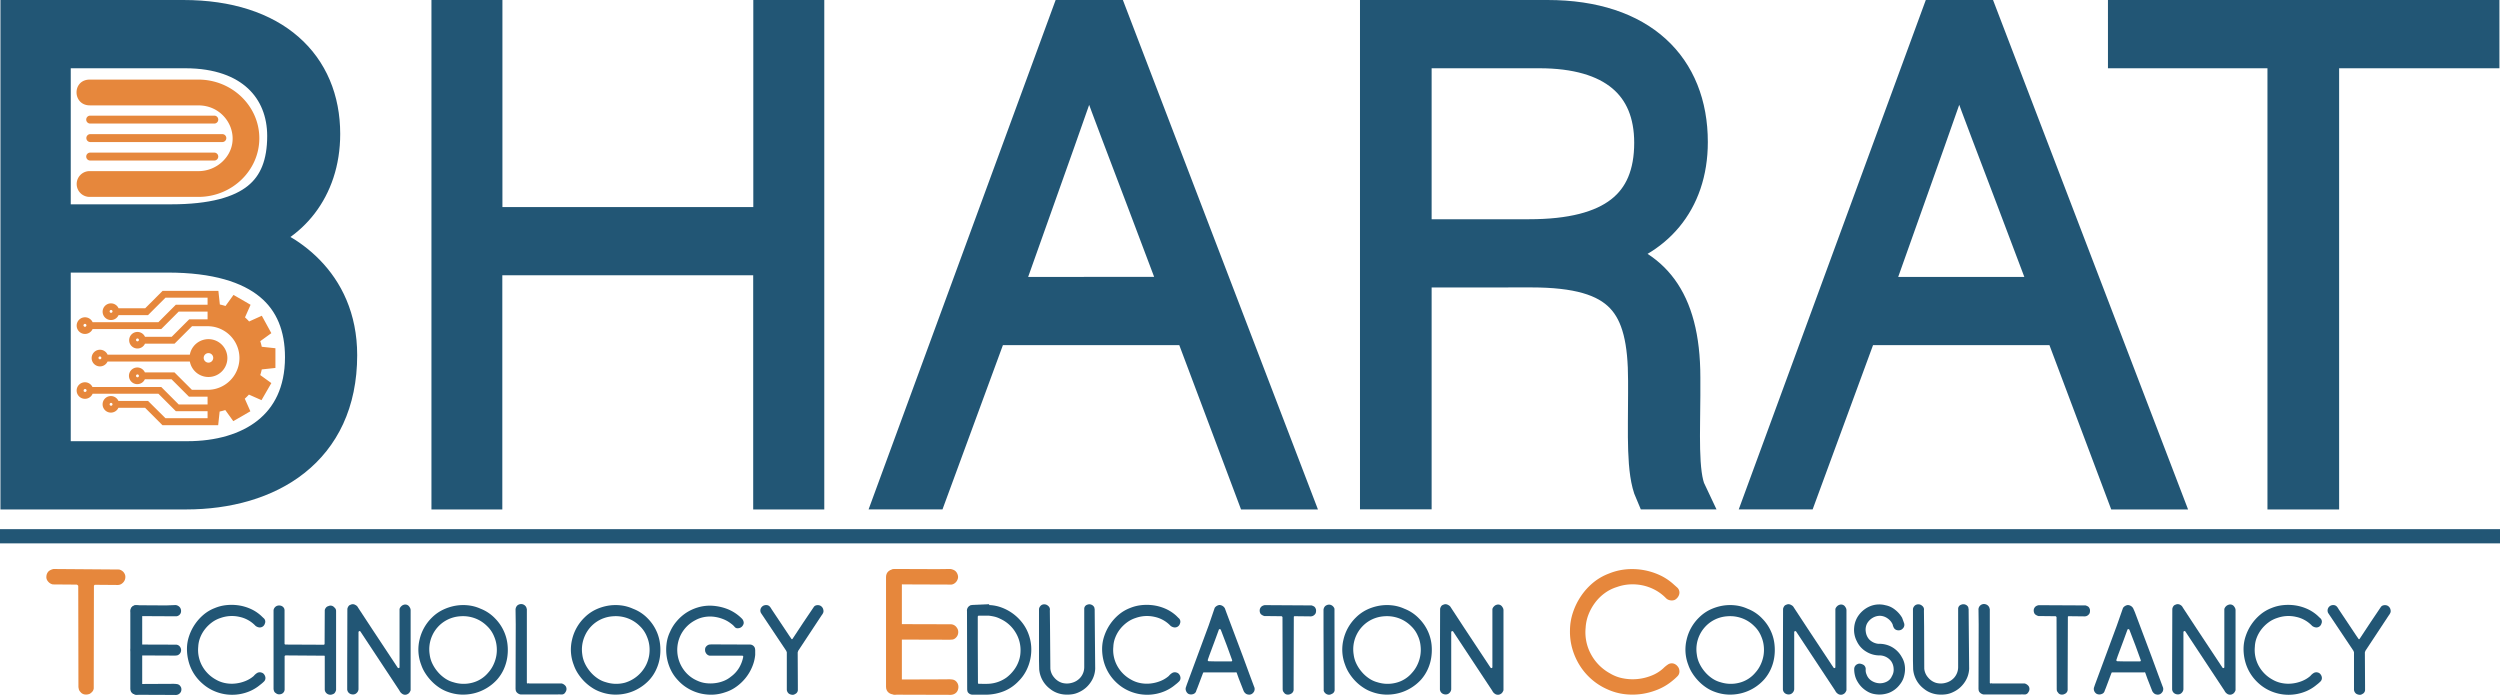 <svg xmlns="http://www.w3.org/2000/svg" viewBox="0 0 946.7 263.14"><defs><style>.cls-1,.cls-5{fill:#225675;}.cls-1{stroke:#225675;stroke-width:13px;}.cls-1,.cls-2,.cls-3{stroke-miterlimit:10;}.cls-2,.cls-3,.cls-4{fill:#e6873c;}.cls-2,.cls-3{stroke:#e6873c;}.cls-2{stroke-width:0.75px;}.cls-3{fill-rule:evenodd;}</style></defs><g id="Layer_2" data-name="Layer 2"><g id="Layer_15" data-name="Layer 15"><path class="cls-1" d="M31.69,45.31H94.41c34.44,0,52.94,18.25,52.94,44.21,0,21.33-12.85,35.21-27.76,39.33,12.86,3.59,34.19,16.19,34.19,44.46,0,36-27,51.92-58.35,51.92H31.69Zm58.09,77.37c31.1,0,42.92-11.57,42.92-32.39,0-17.73-12.33-32.13-37.52-32.13H45.31v64.52Zm-44.47,89.7H96c23.64,0,43.44-11.82,43.44-38.3,0-22.87-14.65-38.55-50.9-38.55H45.31Z" transform="translate(-25.02 -38.81)"/><path class="cls-1" d="M194.9,45.31h13.88v78.4h108V45.31h13.88V225.23H316.74V136.56h-108v88.67H194.9Z" transform="translate(-25.02 -38.81)"/><path class="cls-1" d="M400.27,163l-22.88,62.2H363.25L429.31,45.31h16.45l68.89,179.92H499.48L476.09,163Zm71.2-12.85C451.42,96.72,441.14,71,437.54,58.93h-.26c-4.37,13.63-15.94,45.5-32.13,91.25Z" transform="translate(-25.02 -38.81)"/><path class="cls-1" d="M560.65,141.18v84H546.52V45.31H611c35.47,0,54.24,19,54.24,47.29,0,22.88-13.63,37.79-33.68,42.16,18.51,4.37,30.85,16.45,30.85,47v6.94c0,12.6-1,29.56,2.31,36.5H650.62c-3.35-7.71-2.58-22.1-2.58-37.52v-4.63c0-29.56-8.73-41.9-43.18-41.9Zm0-12.85h43.44c31.62,0,46.27-11.82,46.27-35.47,0-22.1-14.4-34.7-42.41-34.7h-47.3Z" transform="translate(-25.02 -38.81)"/><path class="cls-1" d="M729.77,163l-22.87,62.2H692.76L758.82,45.31h16.45l68.88,179.92H829L805.6,163ZM801,150.18C780.92,96.72,770.64,71,767,58.93h-.25c-4.37,13.63-15.94,45.5-32.13,91.25Z" transform="translate(-25.02 -38.81)"/><path class="cls-1" d="M890.16,58.16h-60.4V45.31H965V58.16H904.3V225.23H890.16Z" transform="translate(-25.02 -38.81)"/><path class="cls-2" d="M54.42,186.67a2.77,2.77,0,0,0,5.41.86H85.16l6.6,6.61H104v3.42H87.53L80.92,191H69.61a2.76,2.76,0,1,0,0,1.85h10.5l6.6,6.61h20.59l.55-5.12a19.05,19.05,0,0,0,2.62-.7l3,4.16,5.88-3.4-2.09-4.71a21.63,21.63,0,0,0,1.92-1.91l4.71,2.08,3.39-5.88-4.15-3a19.05,19.05,0,0,0,.7-2.62l5.11-.55v-6.79l-5.11-.55a18.91,18.91,0,0,0-.7-2.61l4.15-3L124,158.86,119.26,161a20.36,20.36,0,0,0-1.92-1.91l2.09-4.71-5.88-3.4-3,4.15a20.59,20.59,0,0,0-2.62-.7l-.55-5.11H86.76l-6.6,6.6H69.66a2.78,2.78,0,1,0,0,1.85H80.92l6.61-6.61H104v3.42H91.76l-6.6,6.61H59.83a2.78,2.78,0,1,0,0,1.85H85.93l6.6-6.61H104v3.69h-7.2l-6.6,6.6H79.67a2.76,2.76,0,1,0,0,1.85h11.3l6.61-6.6H104a12.42,12.42,0,0,1,0,24.83H97.54l-6.61-6.6H79.63a2.78,2.78,0,1,0,0,1.85h10.5l6.6,6.6H104v3.69H92.53l-6.6-6.61H59.78a2.77,2.77,0,0,0-5.36,1ZM78,181.14a.92.92,0,1,1-.92-.92A.92.92,0,0,1,78,181.14Zm0-13.61a.92.92,0,1,1-.92-.92A.92.92,0,0,1,78,167.53ZM58.12,162a.93.93,0,1,1-.92-.92A.92.92,0,0,1,58.12,162ZM68,156.73a.92.92,0,1,1-.92-.92A.92.92,0,0,1,68,156.73Zm0,35.21A.92.92,0,1,1,67,191,.93.93,0,0,1,68,191.94Zm-11.68-5.27a.93.93,0,1,1,.93.93A.93.93,0,0,1,56.27,186.67Z" transform="translate(-25.02 -38.81)"/><path class="cls-2" d="M65.45,175.33H97.23a6.79,6.79,0,1,0,0-1.85H65.5a2.78,2.78,0,1,0,0,1.85Zm36.33-1a2.18,2.18,0,1,1,2.18,2.18A2.19,2.19,0,0,1,101.78,174.34Zm-38,0a.92.92,0,1,1-.92-.92A.92.92,0,0,1,63.78,174.34Z" transform="translate(-25.02 -38.81)"/><path class="cls-3" d="M59,78.21c-5.91,0-6.08-8.76,0-8.76h41.15c12.42,0,22.57,9.76,22.57,21.71s-10.15,21.71-22.57,21.71H59a4.38,4.38,0,1,1-.12-8.76h41.27a13.66,13.66,0,0,0,9.5-3.8c8.55-8.23,2.3-22.09-9.5-22.09Z" transform="translate(-25.02 -38.81)"/><line class="cls-4" x1="34.15" y1="45.29" x2="81.12" y2="45.29"/><path class="cls-4" d="M59.17,85.6h47a1.5,1.5,0,0,0,0-3h-47a1.5,1.5,0,0,0,0,3Z" transform="translate(-25.02 -38.81)"/><line class="cls-4" x1="34.15" y1="52.29" x2="84.2" y2="52.29"/><path class="cls-4" d="M59.17,92.6h50.05a1.5,1.5,0,0,0,0-3h-50a1.5,1.5,0,0,0,0,3Z" transform="translate(-25.02 -38.81)"/><line class="cls-4" x1="34.15" y1="59.29" x2="81.12" y2="59.29"/><path class="cls-4" d="M59.17,99.6h47a1.5,1.5,0,0,0,0-3h-47a1.5,1.5,0,0,0,0,3Z" transform="translate(-25.02 -38.81)"/><rect class="cls-5" y="200.38" width="946.7" height="5.38"/><path class="cls-4" d="M70.11,254.47a3.2,3.2,0,0,1,1.15.51,2.84,2.84,0,0,1,.89,1,2.43,2.43,0,0,1,.34,1.29,2.86,2.86,0,0,1-.27,1.29,3.12,3.12,0,0,1-1.06,1.26,2.56,2.56,0,0,1-1.53.51l-8.57-.07c-.22,0-.38.14-.47.41l-.07,34.47v4.29a2.23,2.23,0,0,1-.51,1.26,4.13,4.13,0,0,1-1,.85,3.53,3.53,0,0,1-1.67.27,2.56,2.56,0,0,1-1.53-.61,7.82,7.82,0,0,1-.58-.65,2.18,2.18,0,0,1-.37-.78l-.14-.75-.07-38.35a1,1,0,0,0-.61-.48l-9-.07a3,3,0,0,1-1.26-.57,3.44,3.44,0,0,1-.92-1.06,2.4,2.4,0,0,1-.27-1.43,3,3,0,0,1,.41-1.36,2.41,2.41,0,0,1,1-.95,4.65,4.65,0,0,1,1.29-.47Z" transform="translate(-25.02 -38.81)"/><path class="cls-5" d="M91.53,267.93a2.44,2.44,0,0,1,1.7,1,2.35,2.35,0,0,1,.27,1.9,2,2,0,0,1-1.7,1.36l-13.06-.07a6.5,6.5,0,0,0-1.08,0,9.91,9.91,0,0,1-1.09,0,3.3,3.3,0,0,1-1-.21,1.33,1.33,0,0,1-.75-.71,2.29,2.29,0,0,1-.14-1.9,2,2,0,0,1,1.77-1.3l11.49.07Zm.13,15a1.87,1.87,0,0,1,1.64,1A2.07,2.07,0,0,1,92.07,287l-.68.07L76.3,287a1.72,1.72,0,0,1-1.09-.54,2.2,2.2,0,0,1-.61-1,2,2,0,0,1,.74-2.11,3.13,3.13,0,0,1,1.23-.47Zm1.57,15.64a1.7,1.7,0,0,1,.47,1.06,2.08,2.08,0,0,1-.2,1.19,2.26,2.26,0,0,1-.92.92,2.15,2.15,0,0,1-1.26.23l-14.82-.06a3.63,3.63,0,0,1-1-.41,1.66,1.66,0,0,1-.64-.68,2.17,2.17,0,0,1-.21-1.19,1.77,1.77,0,0,1,.48-1.06,1.9,1.9,0,0,1,1.56-.74l13.88-.07a10.14,10.14,0,0,1,1.46.1A1.84,1.84,0,0,1,93.23,298.53Z" transform="translate(-25.02 -38.81)"/><path class="cls-5" d="M124.78,272.83a1.73,1.73,0,0,1,.54,2.11,2,2,0,0,1-1.09,1.29,2,2,0,0,1-1.25.14,3,3,0,0,1-1.19-.55,11.65,11.65,0,0,0-6.16-3.43,12.8,12.8,0,0,0-7.1.44,11.26,11.26,0,0,0-3.2,1.63,13.62,13.62,0,0,0-2.65,2.55,12.44,12.44,0,0,0-1.84,3.2,10.82,10.82,0,0,0-.75,3.5,12.56,12.56,0,0,0,1.43,7.17,13.15,13.15,0,0,0,5.24,5.27,11.24,11.24,0,0,0,3.53,1.33,12.74,12.74,0,0,0,3.85.17,14.22,14.22,0,0,0,3.74-.92,11.25,11.25,0,0,0,3.23-1.94,5.11,5.11,0,0,1,1.25-1.12,2,2,0,0,1,1.67-.17,1.72,1.72,0,0,1,1,.68,2.42,2.42,0,0,1,.48,1.09,1.82,1.82,0,0,1-.54,1.63,12.59,12.59,0,0,1-1.43,1.23,15.73,15.73,0,0,1-3.91,2.41,17.09,17.09,0,0,1-13.64-.1,16.48,16.48,0,0,1-4.21-2.69A17.11,17.11,0,0,1,98.5,294a16.37,16.37,0,0,1-2-4.49,18.38,18.38,0,0,1-.68-5,15,15,0,0,1,.82-4.87,18.13,18.13,0,0,1,2.21-4.45,18.35,18.35,0,0,1,3.29-3.64,14.84,14.84,0,0,1,4.22-2.48,15.49,15.49,0,0,1,4.49-1.12,18.64,18.64,0,0,1,4.72.13,17.41,17.41,0,0,1,4.49,1.36,14.77,14.77,0,0,1,3.84,2.55Z" transform="translate(-25.02 -38.81)"/><path class="cls-5" d="M132.6,269.16a2.44,2.44,0,0,1,.17.64c0,.21,0,.42,0,.65v12.17c.09.18.21.27.34.27l14.55.07c.19-.09.28-.2.28-.34l.06-12.78a2.31,2.31,0,0,1,.48-.95,1.6,1.6,0,0,1,.88-.55,1.83,1.83,0,0,1,2.25.48,1.67,1.67,0,0,1,.68,1.36V300.1a3,3,0,0,1-.44,1,1.41,1.41,0,0,1-.79.58,2.18,2.18,0,0,1-2.31-.27,2,2,0,0,1-.75-1.63L148,287.38q0-.27-.21-.27L133.14,287a.77.77,0,0,0-.34.27V300a1.9,1.9,0,0,1-1,1.5,2.38,2.38,0,0,1-1.19.24,1.83,1.83,0,0,1-1.12-.45,1.42,1.42,0,0,1-.65-.68,3.44,3.44,0,0,1-.23-.88V269.84a2.14,2.14,0,0,1,.57-1.12,2.1,2.1,0,0,1,1.06-.58,2.41,2.41,0,0,1,1.39.13A2,2,0,0,1,132.6,269.16Z" transform="translate(-25.02 -38.81)"/><path class="cls-5" d="M160.61,268.89l5.17,7.88,9.86,14.9a.67.67,0,0,0,.48.13.94.94,0,0,0,.2-.27v-22.1a2.28,2.28,0,0,1,.61-1,2.2,2.2,0,0,1,1-.61,1.83,1.83,0,0,1,2.18.88,2,2,0,0,1,.41,1.23v30.26a3.43,3.43,0,0,1-.41.81,1.72,1.72,0,0,1-.68.61,1.84,1.84,0,0,1-1.19.28,1.91,1.91,0,0,1-1-.41,2.69,2.69,0,0,1-.79-.85,9.64,9.64,0,0,0-.57-.92l-14.42-21.83a.7.7,0,0,0-.48-.07.75.75,0,0,0-.2.62v21.42a2.25,2.25,0,0,1-.37,1,2.37,2.37,0,0,1-.79.72,2.08,2.08,0,0,1-1.19.2,2.23,2.23,0,0,1-1.12-.41,2,2,0,0,1-.81-1.7v-8.84l.06-21.42a2.43,2.43,0,0,1,.38-.95,1.33,1.33,0,0,1,.78-.61,1.87,1.87,0,0,1,1.9.07A2.11,2.11,0,0,1,160.61,268.89Z" transform="translate(-25.02 -38.81)"/><path class="cls-5" d="M216.1,278.47a16.44,16.44,0,0,1,1.12,4.53,18.9,18.9,0,0,1-.1,4.69,17.11,17.11,0,0,1-1.32,4.52,15.7,15.7,0,0,1-2.49,3.88,17.27,17.27,0,0,1-4,3.29,17.05,17.05,0,0,1-4.66,1.94,17.6,17.6,0,0,1-5,.51,16.75,16.75,0,0,1-5-1,14.47,14.47,0,0,1-3.23-1.6,17.61,17.61,0,0,1-2.95-2.45,18.71,18.71,0,0,1-2.38-3,14.54,14.54,0,0,1-1.57-3.23,16,16,0,0,1-.61-9.56,16.93,16.93,0,0,1,4.69-8.33,15.4,15.4,0,0,1,4.05-2.89,18.3,18.3,0,0,1,4.72-1.56,17.34,17.34,0,0,1,4.93-.17,15.37,15.37,0,0,1,4.73,1.29A15.14,15.14,0,0,1,212.5,273,16.63,16.63,0,0,1,216.1,278.47Zm-3.94,1.43a11.08,11.08,0,0,0-2.69-4,12.79,12.79,0,0,0-4-2.72,13.05,13.05,0,0,0-6.15-1,12.6,12.6,0,0,0-5.88,1.87,12.39,12.39,0,0,0-4.76,5.48,12.56,12.56,0,0,0-.95,7.1,10.89,10.89,0,0,0,1,3.44,14.33,14.33,0,0,0,2,3.09,13.63,13.63,0,0,0,2.72,2.48,10.33,10.33,0,0,0,3.3,1.53,12.74,12.74,0,0,0,7.11.17,11.6,11.6,0,0,0,6-3.77,12,12,0,0,0,2-3,13.47,13.47,0,0,0,1.12-3.5,13,13,0,0,0,.1-3.64A12.14,12.14,0,0,0,212.16,279.9Z" transform="translate(-25.02 -38.81)"/><path class="cls-5" d="M224.33,268.82l.2.68v27.88c.09.22.23.3.41.24a.5.5,0,0,1,.48,0h12.3a2.85,2.85,0,0,1,1.5,1,2,2,0,0,1-.07,2.28,1.56,1.56,0,0,1-1.46.9,16.83,16.83,0,0,0-1.87,0h-13.6a2.48,2.48,0,0,1-1.19-.51,1.85,1.85,0,0,1-.71-1.06l-.07-.55.07-24.39-.07-5.45a2.32,2.32,0,0,1,.61-1.7,2.27,2.27,0,0,1,1.9-.55A2.19,2.19,0,0,1,224.33,268.82Z" transform="translate(-25.02 -38.81)"/><path class="cls-5" d="M273.9,278.47A16.44,16.44,0,0,1,275,283a18.9,18.9,0,0,1-.1,4.69,16.77,16.77,0,0,1-1.33,4.52,15.39,15.39,0,0,1-2.48,3.88,17.11,17.11,0,0,1-4,3.29,16.86,16.86,0,0,1-4.65,1.94,17.67,17.67,0,0,1-5,.51,16.69,16.69,0,0,1-5-1,14.27,14.27,0,0,1-3.23-1.6,18.09,18.09,0,0,1-3-2.45,19.28,19.28,0,0,1-2.38-3,14.94,14.94,0,0,1-1.56-3.23,16,16,0,0,1-.61-9.56,16.93,16.93,0,0,1,4.69-8.33,15.4,15.4,0,0,1,4-2.89,18.17,18.17,0,0,1,4.72-1.56,17.33,17.33,0,0,1,4.93-.17,15.37,15.37,0,0,1,4.73,1.29A15.14,15.14,0,0,1,270.3,273,16.63,16.63,0,0,1,273.9,278.47ZM270,279.9a11.08,11.08,0,0,0-2.69-4,12.79,12.79,0,0,0-4-2.72,13.05,13.05,0,0,0-6.15-1,12.6,12.6,0,0,0-5.88,1.87,12.39,12.39,0,0,0-4.76,5.48,12.65,12.65,0,0,0-1,7.1,11.18,11.18,0,0,0,1,3.44,14.33,14.33,0,0,0,2,3.09,13.36,13.36,0,0,0,2.72,2.48,10.33,10.33,0,0,0,3.3,1.53,12.74,12.74,0,0,0,7.11.17,13.13,13.13,0,0,0,8.05-6.76,13.13,13.13,0,0,0,1.13-3.5,13.44,13.44,0,0,0,.1-3.64A12.14,12.14,0,0,0,270,279.9Z" transform="translate(-25.02 -38.81)"/><path class="cls-5" d="M306.06,273.17a2.41,2.41,0,0,1,.55,1.12,1.59,1.59,0,0,1-.2,1.19,2.18,2.18,0,0,1-1.84,1.23,1.43,1.43,0,0,1-1.4-.55,6.42,6.42,0,0,0-1.25-1.15,11.64,11.64,0,0,0-3.1-1.77,14.15,14.15,0,0,0-3.57-.89,12.27,12.27,0,0,0-3.63.14,11.14,11.14,0,0,0-3.37,1.22,12.7,12.7,0,0,0-5.2,5.07,12.81,12.81,0,0,0,.78,13.53,12.29,12.29,0,0,0,5.37,4.32,10.68,10.68,0,0,0,3.16.88,13.57,13.57,0,0,0,3.37,0,12.87,12.87,0,0,0,3.26-.81,10,10,0,0,0,2.79-1.63,11.34,11.34,0,0,0,3.13-3.4,12.85,12.85,0,0,0,1.56-4.15c0-.14,0-.27-.27-.41H293.76a2.09,2.09,0,0,1-1.5-1.16,1.83,1.83,0,0,1-.24-.88,2.57,2.57,0,0,1,.1-.95,2.26,2.26,0,0,1,1.5-1.23l.82-.06,14.68.06a2,2,0,0,1,1.77,1.36,4.81,4.81,0,0,1,.11,1.26c0,.43,0,.85,0,1.26a15.05,15.05,0,0,1-1.16,4.59,17.09,17.09,0,0,1-2.48,4.18,17.7,17.7,0,0,1-3.53,3.33,14.43,14.43,0,0,1-4.25,2.11,16.13,16.13,0,0,1-4.8.89,17.75,17.75,0,0,1-4.72-.51,17,17,0,0,1-4.42-1.81,15.92,15.92,0,0,1-3.81-3.06,15.32,15.32,0,0,1-2.79-4,17.72,17.72,0,0,1-1.63-9.69,14.17,14.17,0,0,1,1.36-4.76,15.73,15.73,0,0,1,2.52-4,17,17,0,0,1,3.56-3.17,17.23,17.23,0,0,1,4.29-2,15.89,15.89,0,0,1,4.73-.71,19.17,19.17,0,0,1,6.63,1.29A16,16,0,0,1,306.06,273.17Z" transform="translate(-25.02 -38.81)"/><path class="cls-5" d="M317.15,269.43l7.21,10.81a.7.7,0,0,1,.27.38.31.31,0,0,0,.34.23l.13-.06,4.22-6.4,3.81-5.64a1.55,1.55,0,0,1,.95-.71,2.41,2.41,0,0,1,1.22,0,1.93,1.93,0,0,1,1,.65,2.09,2.09,0,0,1,.51,1.12,1.7,1.7,0,0,1-.1,1.12,4.1,4.1,0,0,1-.58.92l-8.84,13.4-.2.61.06,12.51q0,.89,0,1.8a1.7,1.7,0,0,1-1.05,1.46,1.62,1.62,0,0,1-1.13.28,2.82,2.82,0,0,1-1.19-.41,2.07,2.07,0,0,1-.81-1.5V285.82l-.21-.55-9.58-14.34a2,2,0,0,1,.4-2.38,2,2,0,0,1,1-.55,2.36,2.36,0,0,1,1.12,0,1.76,1.76,0,0,1,.85.55A4.65,4.65,0,0,1,317.15,269.43Z" transform="translate(-25.02 -38.81)"/><path class="cls-4" d="M384.94,254.27a4.72,4.72,0,0,1,1.36.44,2.56,2.56,0,0,1,1,.92,3.54,3.54,0,0,1,.48,1.22,2.37,2.37,0,0,1-.14,1.36,3.07,3.07,0,0,1-.88,1.29,2.73,2.73,0,0,1-1.43.68L367,260.11a9.77,9.77,0,0,0-1.53,0,7.82,7.82,0,0,1-1.53,0,4,4,0,0,1-1.39-.37,2.38,2.38,0,0,1-1.06-1.05,2.65,2.65,0,0,1-.37-1.26,3.6,3.6,0,0,1,.17-1.33,3.29,3.29,0,0,1,1-1.26,2.59,2.59,0,0,1,1.46-.57l16.18.06Zm.21,20.94a2.77,2.77,0,0,1,2.24,1.36,2.49,2.49,0,0,1,.48,1.26,3.18,3.18,0,0,1-.14,1.32,2.82,2.82,0,0,1-.75,1.16,2.38,2.38,0,0,1-1.22.68l-1,.07L363.52,281a2.74,2.74,0,0,1-1.46-.75,2.94,2.94,0,0,1-.85-1.43,3.11,3.11,0,0,1,0-1.63,2.66,2.66,0,0,1,.91-1.36,3.42,3.42,0,0,1,1.7-.68Zm2.17,21.9a2.76,2.76,0,0,1,.62,1.56,3.29,3.29,0,0,1-.28,1.63,2.58,2.58,0,0,1-1.25,1.29,3.42,3.42,0,0,1-1.81.34l-20.8-.06a3.29,3.29,0,0,1-1.33-.55,3,3,0,0,1-.92-1,3.26,3.26,0,0,1-.27-1.66,2.27,2.27,0,0,1,.68-1.53,2.49,2.49,0,0,1,2.18-1l19.44-.07a10.17,10.17,0,0,1,2.08.07A2.48,2.48,0,0,1,387.32,297.11Z" transform="translate(-25.02 -38.81)"/><path class="cls-5" d="M399.56,267.93a15,15,0,0,1,4.69.92,17.62,17.62,0,0,1,7.86,5.75,15.65,15.65,0,0,1,2.35,4.21,16.67,16.67,0,0,1,1.05,4.73,17.62,17.62,0,0,1-.31,4.76,17.39,17.39,0,0,1-1.59,4.52,15.36,15.36,0,0,1-2.83,3.88,15.75,15.75,0,0,1-5.57,3.84,18.78,18.78,0,0,1-6.67,1.33h-5.37a2.24,2.24,0,0,1-1.7-1,3.58,3.58,0,0,1-.2-1.16l-.07-29.44a2.11,2.11,0,0,1,1.22-2.18.48.48,0,0,1,.34-.14,1.75,1.75,0,0,0,.48-.06l6.39-.28Zm2.15,4.42a19.41,19.41,0,0,0-2.28-.4h-3.88a.71.71,0,0,0-.27.34v9l.07,15.91c0,.32.07.5.2.55,1.27,0,2.52.06,3.74,0a12.8,12.8,0,0,0,6.83-2.34,14.14,14.14,0,0,0,2.72-2.69,12.44,12.44,0,0,0,1.87-3.33,11.16,11.16,0,0,0,.75-3.64,12.77,12.77,0,0,0-1.87-7.45,12.93,12.93,0,0,0-5.74-5.13A9.75,9.75,0,0,0,401.71,272.35Z" transform="translate(-25.02 -38.81)"/><path class="cls-5" d="M439.41,268.82l.14.68.07,8.36.13,14.21a9.77,9.77,0,0,1-1.83,5.27,10.4,10.4,0,0,1-4.29,3.57,8.7,8.7,0,0,1-2.69.82,12.64,12.64,0,0,1-2.95.07,10.21,10.21,0,0,1-2.86-.68,9.32,9.32,0,0,1-2.45-1.43,10.33,10.33,0,0,1-4.14-7.48l-.07-3.2V269.43a2.06,2.06,0,0,1,.47-1.05,1.76,1.76,0,0,1,.95-.65,2.12,2.12,0,0,1,2,.48,1.75,1.75,0,0,1,.68,1.76l.07,6.12.13,15.92a5.85,5.85,0,0,0,1.39,3.29,6.3,6.3,0,0,0,3,2.08,6.79,6.79,0,0,0,3.74,0,6.42,6.42,0,0,0,3.2-1.94,6.09,6.09,0,0,0,1.5-3.94V269.29a1.62,1.62,0,0,1,1.15-1.49,2,2,0,0,1,1.56,0A2,2,0,0,1,439.41,268.82Z" transform="translate(-25.02 -38.81)"/><path class="cls-5" d="M471.3,272.83a1.75,1.75,0,0,1,.55,2.11,2,2,0,0,1-2.35,1.43,3,3,0,0,1-1.19-.55,11.65,11.65,0,0,0-6.15-3.43,12.83,12.83,0,0,0-7.11.44,11.39,11.39,0,0,0-3.2,1.63A13.91,13.91,0,0,0,449.2,277a12.41,12.41,0,0,0-1.83,3.2,10.32,10.32,0,0,0-.75,3.5,12.48,12.48,0,0,0,1.43,7.17,13.06,13.06,0,0,0,5.23,5.27,11.21,11.21,0,0,0,3.54,1.33,12.68,12.68,0,0,0,3.84.17,14.13,14.13,0,0,0,3.74-.92,11.12,11.12,0,0,0,3.23-1.94,5,5,0,0,1,1.26-1.12,2,2,0,0,1,1.66-.17,1.74,1.74,0,0,1,1,.68,2.3,2.3,0,0,1,.47,1.09,1.82,1.82,0,0,1-.54,1.63,12.59,12.59,0,0,1-1.43,1.23,15.55,15.55,0,0,1-3.91,2.41,17.06,17.06,0,0,1-13.63-.1,16.37,16.37,0,0,1-4.22-2.69,17,17,0,0,1-5.24-8.23,18.38,18.38,0,0,1-.68-5,15.23,15.23,0,0,1,.82-4.87,18,18,0,0,1,5.51-8.09,14.78,14.78,0,0,1,4.21-2.48,15.58,15.58,0,0,1,4.49-1.12,18.71,18.71,0,0,1,4.73.13,17.53,17.53,0,0,1,4.49,1.36,15.11,15.11,0,0,1,3.84,2.55Z" transform="translate(-25.02 -38.81)"/><path class="cls-5" d="M489.39,270.65l6.39,17,2.45,6.67,1.7,4.55a1.93,1.93,0,0,1,.17,1.19,1.86,1.86,0,0,1-.51,1.06,1.94,1.94,0,0,1-2,.68,1.81,1.81,0,0,1-1-.48,2.51,2.51,0,0,1-.64-.88l-1.84-4.69-.75-2.11a.32.32,0,0,0-.47-.21H481c-.23,0-.37.07-.41.21l-2.18,5.78a12.22,12.22,0,0,0-.47,1.22,1.64,1.64,0,0,1-.95.95,2.34,2.34,0,0,1-2-.06,2.12,2.12,0,0,1-.81-1,2.09,2.09,0,0,1-.14-1.29l.41-1.22,8.3-22.44L485,269a2.6,2.6,0,0,1,1.77-1.09,2.44,2.44,0,0,1,2.1,1.3Zm-2.45,6.4a.47.47,0,0,0-.34.13l-1.49,4.08-2.18,5.85-.54,1.56V289a.57.57,0,0,0,.4.21l3.06.07h5.51a.44.44,0,0,0,.27-.41l-2-5.51-2.31-6.05A.44.44,0,0,0,486.94,277.05Z" transform="translate(-25.02 -38.81)"/><path class="cls-5" d="M521.69,268.07a4.3,4.3,0,0,1,.88.37,1.45,1.45,0,0,1,.61.72,1.66,1.66,0,0,1,.21.88,3,3,0,0,1-.14.95,2.24,2.24,0,0,1-.78.89,1.94,1.94,0,0,1-1.12.34l-6.05-.07a.3.3,0,0,0-.34.34l-.07,24.62v3a1.84,1.84,0,0,1-1.16,1.49,2.1,2.1,0,0,1-1.15.24,1.78,1.78,0,0,1-1.09-.44c-.14-.18-.26-.34-.38-.48a1.92,1.92,0,0,1-.3-.54l-.07-.54-.07-27.34c-.13-.23-.27-.34-.41-.34l-6.46-.07a3.36,3.36,0,0,1-.91-.41,1.63,1.63,0,0,1-.65-.68,2.44,2.44,0,0,1-.2-1,2,2,0,0,1,1-1.73,2.86,2.86,0,0,1,.92-.31Z" transform="translate(-25.02 -38.81)"/><path class="cls-5" d="M530.12,268.82a1.21,1.21,0,0,1,.24.85c0,.34,0,.67,0,1l.06,29.52a1.69,1.69,0,0,1-1.15,1.42,1.86,1.86,0,0,1-1.7.14,2.2,2.2,0,0,1-1.29-1.36v-.75l-.07-22.44v-7.55a2.42,2.42,0,0,1,.37-1,1.74,1.74,0,0,1,.85-.68,2.06,2.06,0,0,1,1.5-.1A2.25,2.25,0,0,1,530.12,268.82Z" transform="translate(-25.02 -38.81)"/><path class="cls-5" d="M566,278.47a16.45,16.45,0,0,1,1.13,4.53,19.39,19.39,0,0,1-.11,4.69,16.74,16.74,0,0,1-1.32,4.52,16,16,0,0,1-2.48,3.88,17.31,17.31,0,0,1-4,3.29,17.05,17.05,0,0,1-4.66,1.94,17.6,17.6,0,0,1-5,.51,16.63,16.63,0,0,1-5-1,14.06,14.06,0,0,1-3.23-1.6,17.29,17.29,0,0,1-3-2.45,18.71,18.71,0,0,1-2.38-3,15,15,0,0,1-1.57-3.23,16,16,0,0,1-.61-9.56,17,17,0,0,1,4.69-8.33,15.4,15.4,0,0,1,4-2.89,18.24,18.24,0,0,1,4.73-1.56,17.32,17.32,0,0,1,4.93-.17,15.31,15.31,0,0,1,4.72,1.29,15.14,15.14,0,0,1,5.51,3.67A16.63,16.63,0,0,1,566,278.47Zm-3.94,1.43a11,11,0,0,0-2.69-4,12.75,12.75,0,0,0-4-2.72,13.11,13.11,0,0,0-6.16-1,12.6,12.6,0,0,0-5.88,1.87,12.56,12.56,0,0,0-5.71,12.58,10.89,10.89,0,0,0,1,3.44,14,14,0,0,0,2,3.09,13.36,13.36,0,0,0,2.72,2.48,10.28,10.28,0,0,0,3.29,1.53,12.74,12.74,0,0,0,7.11.17,11.56,11.56,0,0,0,6-3.77,12,12,0,0,0,2-3,13,13,0,0,0,1.22-7.14A11.83,11.83,0,0,0,562.08,279.9Z" transform="translate(-25.02 -38.81)"/><path class="cls-5" d="M574.46,268.89l5.16,7.88,9.86,14.9a.67.67,0,0,0,.48.13.94.94,0,0,0,.2-.27v-22.1a2.22,2.22,0,0,1,.62-1,2.1,2.1,0,0,1,1-.61,1.83,1.83,0,0,1,2.17.88,2,2,0,0,1,.41,1.23v30.26a3.43,3.43,0,0,1-.41.81,1.72,1.72,0,0,1-.68.61,1.84,1.84,0,0,1-1.19.28,1.91,1.91,0,0,1-1.05-.41,2.54,2.54,0,0,1-.78-.85,9.83,9.83,0,0,0-.58-.92l-14.42-21.83a.68.68,0,0,0-.47-.07.72.72,0,0,0-.21.62v21.42a2.13,2.13,0,0,1-.37,1,2.44,2.44,0,0,1-.78.72,2.09,2.09,0,0,1-1.19.2,2.23,2.23,0,0,1-1.13-.41,2,2,0,0,1-.81-1.7v-8.84l.07-21.42a2.4,2.4,0,0,1,.37-.95,1.33,1.33,0,0,1,.78-.61,1.89,1.89,0,0,1,1.91.07A2.19,2.19,0,0,1,574.46,268.89Z" transform="translate(-25.02 -38.81)"/><path class="cls-4" d="M660.82,264.13a3.55,3.55,0,0,1-1.57,1.83,3,3,0,0,1-1.77.17,2.83,2.83,0,0,1-1.56-.78,16.85,16.85,0,0,0-4-3.06,18,18,0,0,0-4.69-1.77,18.59,18.59,0,0,0-5-.41,17.18,17.18,0,0,0-4.93,1,15.48,15.48,0,0,0-4.56,2.28,17.21,17.21,0,0,0-3.67,3.61,19,19,0,0,0-2.52,4.52,16.12,16.12,0,0,0-1.08,5,17.37,17.37,0,0,0,2,10,18,18,0,0,0,7.27,7.31,14.66,14.66,0,0,0,5,1.87,18.88,18.88,0,0,0,5.4.24,19.38,19.38,0,0,0,5.2-1.26,14.44,14.44,0,0,0,4.49-2.75,11.6,11.6,0,0,1,1.87-1.53,2.57,2.57,0,0,1,2.28-.24,3,3,0,0,1,1.33,1,2.67,2.67,0,0,1,.64,1.46,2.53,2.53,0,0,1-.75,2.31,20.77,20.77,0,0,1-1.9,1.7,21.06,21.06,0,0,1-5.51,3.3,25.82,25.82,0,0,1-6.32,1.7,24.84,24.84,0,0,1-6.56,0,21.82,21.82,0,0,1-6.23-1.8,23.29,23.29,0,0,1-5.91-3.74,23.62,23.62,0,0,1-4.5-5.24,24.57,24.57,0,0,1-2.82-6.29,23.17,23.17,0,0,1-.91-7,21.52,21.52,0,0,1,1.11-6.77,25.37,25.37,0,0,1,3.06-6.25,24.24,24.24,0,0,1,4.67-5.14A20.94,20.94,0,0,1,634.3,256a22.61,22.61,0,0,1,6.28-1.57,25,25,0,0,1,12.82,2.11,20.56,20.56,0,0,1,5.38,3.54l1.29,1.15A2.58,2.58,0,0,1,660.82,264.13Z" transform="translate(-25.02 -38.81)"/><path class="cls-5" d="M695.9,278.47A16.09,16.09,0,0,1,697,283a18.9,18.9,0,0,1-.1,4.69,16.74,16.74,0,0,1-1.32,4.52,15.7,15.7,0,0,1-2.49,3.88,17.21,17.21,0,0,1-8.63,5.23,17.6,17.6,0,0,1-5,.51,16.75,16.75,0,0,1-5-1,14.47,14.47,0,0,1-3.23-1.6,17.61,17.61,0,0,1-2.95-2.45,18.71,18.71,0,0,1-2.38-3,14.54,14.54,0,0,1-1.57-3.23,16,16,0,0,1-.61-9.56,16.93,16.93,0,0,1,4.69-8.33,15.4,15.4,0,0,1,4-2.89,18.3,18.3,0,0,1,4.72-1.56,17.34,17.34,0,0,1,4.93-.17,15.37,15.37,0,0,1,4.73,1.29A15.14,15.14,0,0,1,692.3,273,16.63,16.63,0,0,1,695.9,278.47ZM692,279.9a11.08,11.08,0,0,0-2.69-4,12.68,12.68,0,0,0-4-2.72,13.05,13.05,0,0,0-6.15-1,12.6,12.6,0,0,0-5.88,1.87,12.56,12.56,0,0,0-5.71,12.58,10.89,10.89,0,0,0,1,3.44,14.33,14.33,0,0,0,2,3.09,13.63,13.63,0,0,0,2.72,2.48,10.33,10.33,0,0,0,3.3,1.53,12.74,12.74,0,0,0,7.11.17,11.6,11.6,0,0,0,6-3.77,12,12,0,0,0,2-3,13.47,13.47,0,0,0,1.12-3.5,13,13,0,0,0,.1-3.64A12.14,12.14,0,0,0,692,279.9Z" transform="translate(-25.02 -38.81)"/><path class="cls-5" d="M704.33,268.89l5.17,7.88,9.86,14.9a.67.67,0,0,0,.48.13.94.94,0,0,0,.2-.27v-22.1a2.28,2.28,0,0,1,.61-1,2.2,2.2,0,0,1,1-.61,1.83,1.83,0,0,1,2.18.88,2,2,0,0,1,.41,1.23v30.26a3.43,3.43,0,0,1-.41.81,1.72,1.72,0,0,1-.68.61,1.84,1.84,0,0,1-1.19.28,1.91,1.91,0,0,1-1.05-.41,2.69,2.69,0,0,1-.79-.85,9.64,9.64,0,0,0-.57-.92l-14.42-21.83a.7.7,0,0,0-.48-.07.75.75,0,0,0-.2.62v21.42a2.25,2.25,0,0,1-.37,1,2.37,2.37,0,0,1-.79.72,2.08,2.08,0,0,1-1.19.2,2.23,2.23,0,0,1-1.12-.41,2,2,0,0,1-.81-1.7v-8.84l.06-21.42a2.43,2.43,0,0,1,.38-.95,1.33,1.33,0,0,1,.78-.61,1.87,1.87,0,0,1,1.9.07A2.11,2.11,0,0,1,704.33,268.89Z" transform="translate(-25.02 -38.81)"/><path class="cls-5" d="M746.05,274.77a1.92,1.92,0,0,1-.44,2,2,2,0,0,1-1.12.68,2.34,2.34,0,0,1-1.26-.06,1.83,1.83,0,0,1-1.05-.85,4.5,4.5,0,0,1-.45-1.26,5.48,5.48,0,0,0-1.9-2.28,5.27,5.27,0,0,0-2.86-1,5.47,5.47,0,0,0-2.89.82A5.78,5.78,0,0,0,732,275a5.11,5.11,0,0,0-.44,3.06,5.32,5.32,0,0,0,1.26,2.85,5.6,5.6,0,0,0,3.53,1.7,9.8,9.8,0,0,1,5.17,1.26,9.65,9.65,0,0,1,3.67,3.77,8.18,8.18,0,0,1,1,2.45,9.48,9.48,0,0,1,.2,2.76,10.9,10.9,0,0,1-.54,2.68,7.83,7.83,0,0,1-1.26,2.31,9.54,9.54,0,0,1-4.28,3.34,10.43,10.43,0,0,1-5.44.47,7.51,7.51,0,0,1-2.52-.88,10.53,10.53,0,0,1-2.21-1.63,10.13,10.13,0,0,1-1.7-2.18,8.41,8.41,0,0,1-1-2.45,9.34,9.34,0,0,1-.27-2.38,2,2,0,0,1,1.23-1.83,1.78,1.78,0,0,1,1.19-.14,3.63,3.63,0,0,1,1.19.48,1.93,1.93,0,0,1,.74,1.7,3.93,3.93,0,0,0,.34,1.9,4.63,4.63,0,0,0,1.87,2.35,6,6,0,0,0,2.83.95,5.65,5.65,0,0,0,2.89-.58,4.08,4.08,0,0,0,2-2.11,4.74,4.74,0,0,0,.65-2.85,5.36,5.36,0,0,0-.92-2.79A5.58,5.58,0,0,0,737,287a9.53,9.53,0,0,1-5.17-1.36,9,9,0,0,1-3.67-4,9.32,9.32,0,0,1-1-5.23,9.12,9.12,0,0,1,2-5,10.11,10.11,0,0,1,4.35-3.16A9.24,9.24,0,0,1,739,268a8.15,8.15,0,0,1,3.6,1.67,10.64,10.64,0,0,1,2.72,3.09Q745.68,273.72,746.05,274.77Z" transform="translate(-25.02 -38.81)"/><path class="cls-5" d="M770.36,268.82l.14.68.07,8.36.13,14.21a9.77,9.77,0,0,1-1.83,5.27,10.4,10.4,0,0,1-4.29,3.57,8.7,8.7,0,0,1-2.69.82,12.64,12.64,0,0,1-2.95.07,10.21,10.21,0,0,1-2.86-.68,9.32,9.32,0,0,1-2.45-1.43,10.33,10.33,0,0,1-4.14-7.48l-.07-3.2V269.43a2.06,2.06,0,0,1,.47-1.05,1.8,1.8,0,0,1,1-.65,2.12,2.12,0,0,1,2,.48,1.75,1.75,0,0,1,.68,1.76l.07,6.12L753.7,292a5.85,5.85,0,0,0,1.39,3.29,6.3,6.3,0,0,0,3,2.08,6.79,6.79,0,0,0,3.74,0,6.42,6.42,0,0,0,3.2-1.94,6.09,6.09,0,0,0,1.5-3.94V269.29a1.63,1.63,0,0,1,1.15-1.49,2.09,2.09,0,0,1,2.72,1Z" transform="translate(-25.02 -38.81)"/><path class="cls-5" d="M778.32,268.82l.2.68v27.88c.09.22.23.3.41.24a.48.48,0,0,1,.47,0h12.31a2.89,2.89,0,0,1,1.5,1,2,2,0,0,1-.07,2.28,1.56,1.56,0,0,1-1.46.9,16.78,16.78,0,0,0-1.87,0h-13.6a2.44,2.44,0,0,1-1.19-.51,1.82,1.82,0,0,1-.72-1.06l-.06-.55.06-24.39-.06-5.45a2.08,2.08,0,0,1,2.51-2.25A2.19,2.19,0,0,1,778.32,268.82Z" transform="translate(-25.02 -38.81)"/><path class="cls-5" d="M814.76,268.07a4.16,4.16,0,0,1,.89.37,1.5,1.5,0,0,1,.61.72,1.66,1.66,0,0,1,.2.88,3,3,0,0,1-.13.95,2.24,2.24,0,0,1-.78.89,2,2,0,0,1-1.13.34l-6-.07a.3.3,0,0,0-.34.34L808,297.11v3a1.83,1.83,0,0,1-1.15,1.49,2.13,2.13,0,0,1-1.16.24,1.78,1.78,0,0,1-1.09-.44c-.13-.18-.26-.34-.37-.48a1.92,1.92,0,0,1-.31-.54l-.06-.54-.07-27.34c-.14-.23-.27-.34-.41-.34l-6.46-.07a3.42,3.42,0,0,1-.92-.41,1.6,1.6,0,0,1-.64-.68,2.45,2.45,0,0,1-.21-1,1.85,1.85,0,0,1,.27-1,1.82,1.82,0,0,1,.72-.71,2.78,2.78,0,0,1,.92-.31Z" transform="translate(-25.02 -38.81)"/><path class="cls-5" d="M833.46,270.65l6.39,17,2.45,6.67,1.7,4.55a1.93,1.93,0,0,1,.17,1.19,1.86,1.86,0,0,1-.51,1.06,1.93,1.93,0,0,1-2,.68,1.78,1.78,0,0,1-1-.48,2.54,2.54,0,0,1-.65-.88l-1.84-4.69-.75-2.11a.32.32,0,0,0-.47-.21H825c-.23,0-.36.07-.41.21l-2.17,5.78c-.18.41-.34.81-.48,1.22a1.61,1.61,0,0,1-1,.95,2.31,2.31,0,0,1-2-.06,2.17,2.17,0,0,1-1-2.25l.41-1.22,8.3-22.44,2.31-6.6a2.62,2.62,0,0,1,1.77-1.09,2.3,2.3,0,0,1,1.26.38,2.33,2.33,0,0,1,.85.92Zm-2.45,6.4a.48.48,0,0,0-.34.13l-1.49,4.08L827,287.11l-.54,1.56V289a.57.57,0,0,0,.41.21l3.06.07h5.5a.43.43,0,0,0,.28-.41l-2-5.51-2.32-6.05A.43.43,0,0,0,831,277.05Z" transform="translate(-25.02 -38.81)"/><path class="cls-5" d="M851.62,268.89l5.17,7.88,9.86,14.9a.66.66,0,0,0,.47.13,1.24,1.24,0,0,0,.21-.27v-22.1A2.44,2.44,0,0,1,869,267.8a1.82,1.82,0,0,1,2.17.88,2,2,0,0,1,.41,1.23v30.26a3.09,3.09,0,0,1-.41.81,1.7,1.7,0,0,1-.67.61,1.87,1.87,0,0,1-1.2.28,1.91,1.91,0,0,1-1-.41,2.77,2.77,0,0,1-.78-.85,8.12,8.12,0,0,0-.58-.92l-14.42-21.83a.67.67,0,0,0-.47-.07.72.72,0,0,0-.21.62v21.42a2.13,2.13,0,0,1-.37,1,2.25,2.25,0,0,1-.78.72,2.08,2.08,0,0,1-1.19.2,2.2,2.2,0,0,1-1.12-.41,2,2,0,0,1-.82-1.7v-8.84l.07-21.42a2.4,2.4,0,0,1,.37-.95,1.38,1.38,0,0,1,.79-.61,1.87,1.87,0,0,1,1.9.07A2.19,2.19,0,0,1,851.62,268.89Z" transform="translate(-25.02 -38.81)"/><path class="cls-5" d="M903.57,272.83a1.73,1.73,0,0,1,.54,2.11,2,2,0,0,1-1.08,1.29,2,2,0,0,1-1.26.14,3,3,0,0,1-1.19-.55,11.65,11.65,0,0,0-6.16-3.43,12.8,12.8,0,0,0-7.1.44,11.26,11.26,0,0,0-3.2,1.63,13.62,13.62,0,0,0-2.65,2.55,12.74,12.74,0,0,0-1.84,3.2,10.55,10.55,0,0,0-.74,3.5,12.56,12.56,0,0,0,1.42,7.17,13.15,13.15,0,0,0,5.24,5.27,11.21,11.21,0,0,0,3.54,1.33,12.68,12.68,0,0,0,3.84.17,14.13,14.13,0,0,0,3.74-.92,11.12,11.12,0,0,0,3.23-1.94,5,5,0,0,1,1.26-1.12,2,2,0,0,1,1.66-.17,1.72,1.72,0,0,1,.95.68,2.22,2.22,0,0,1,.48,1.09,1.82,1.82,0,0,1-.54,1.63,12.59,12.59,0,0,1-1.43,1.23,15.55,15.55,0,0,1-3.91,2.41,17.09,17.09,0,0,1-13.64-.1,16.48,16.48,0,0,1-4.21-2.69,17.11,17.11,0,0,1-3.23-3.74,16.67,16.67,0,0,1-2-4.49,18.38,18.38,0,0,1-.68-5,15.23,15.23,0,0,1,.82-4.87,18,18,0,0,1,5.51-8.09,14.78,14.78,0,0,1,4.21-2.48,15.58,15.58,0,0,1,4.49-1.12,18.71,18.71,0,0,1,4.73.13,17.34,17.34,0,0,1,4.48,1.36,15,15,0,0,1,3.85,2.55Z" transform="translate(-25.02 -38.81)"/><path class="cls-5" d="M910.57,269.43l7.21,10.81a.62.62,0,0,1,.27.38.31.31,0,0,0,.34.23l.14-.06,4.22-6.4,3.8-5.64a1.6,1.6,0,0,1,1-.71,2.4,2.4,0,0,1,1.22,0,2,2,0,0,1,1,.65,2.09,2.09,0,0,1,.51,1.12,1.7,1.7,0,0,1-.11,1.12,4.46,4.46,0,0,1-.57.92l-8.84,13.4-.21.61.07,12.51q0,.89,0,1.8a1.73,1.73,0,0,1-1.06,1.46,1.58,1.58,0,0,1-1.12.28,2.77,2.77,0,0,1-1.19-.41,2.08,2.08,0,0,1-.82-1.5V285.82l-.2-.55-9.59-14.34A2.08,2.08,0,0,1,908,268a2.36,2.36,0,0,1,1.12,0,1.81,1.81,0,0,1,.85.55A4.6,4.6,0,0,1,910.57,269.43Z" transform="translate(-25.02 -38.81)"/><line class="cls-4" x1="338.52" y1="260.08" x2="338.52" y2="218.5"/><path class="cls-4" d="M366.54,298.89V257.31c0-3.86-6-3.87-6,0v41.58c0,3.86,6,3.87,6,0Z" transform="translate(-25.02 -38.81)"/><line class="cls-5" x1="51.61" y1="260.82" x2="51.61" y2="231.36"/><path class="cls-5" d="M78.87,299.63V270.17c0-2.89-4.5-2.9-4.5,0v29.46c0,2.89,4.5,2.9,4.5,0Z" transform="translate(-25.02 -38.81)"/></g></g></svg>